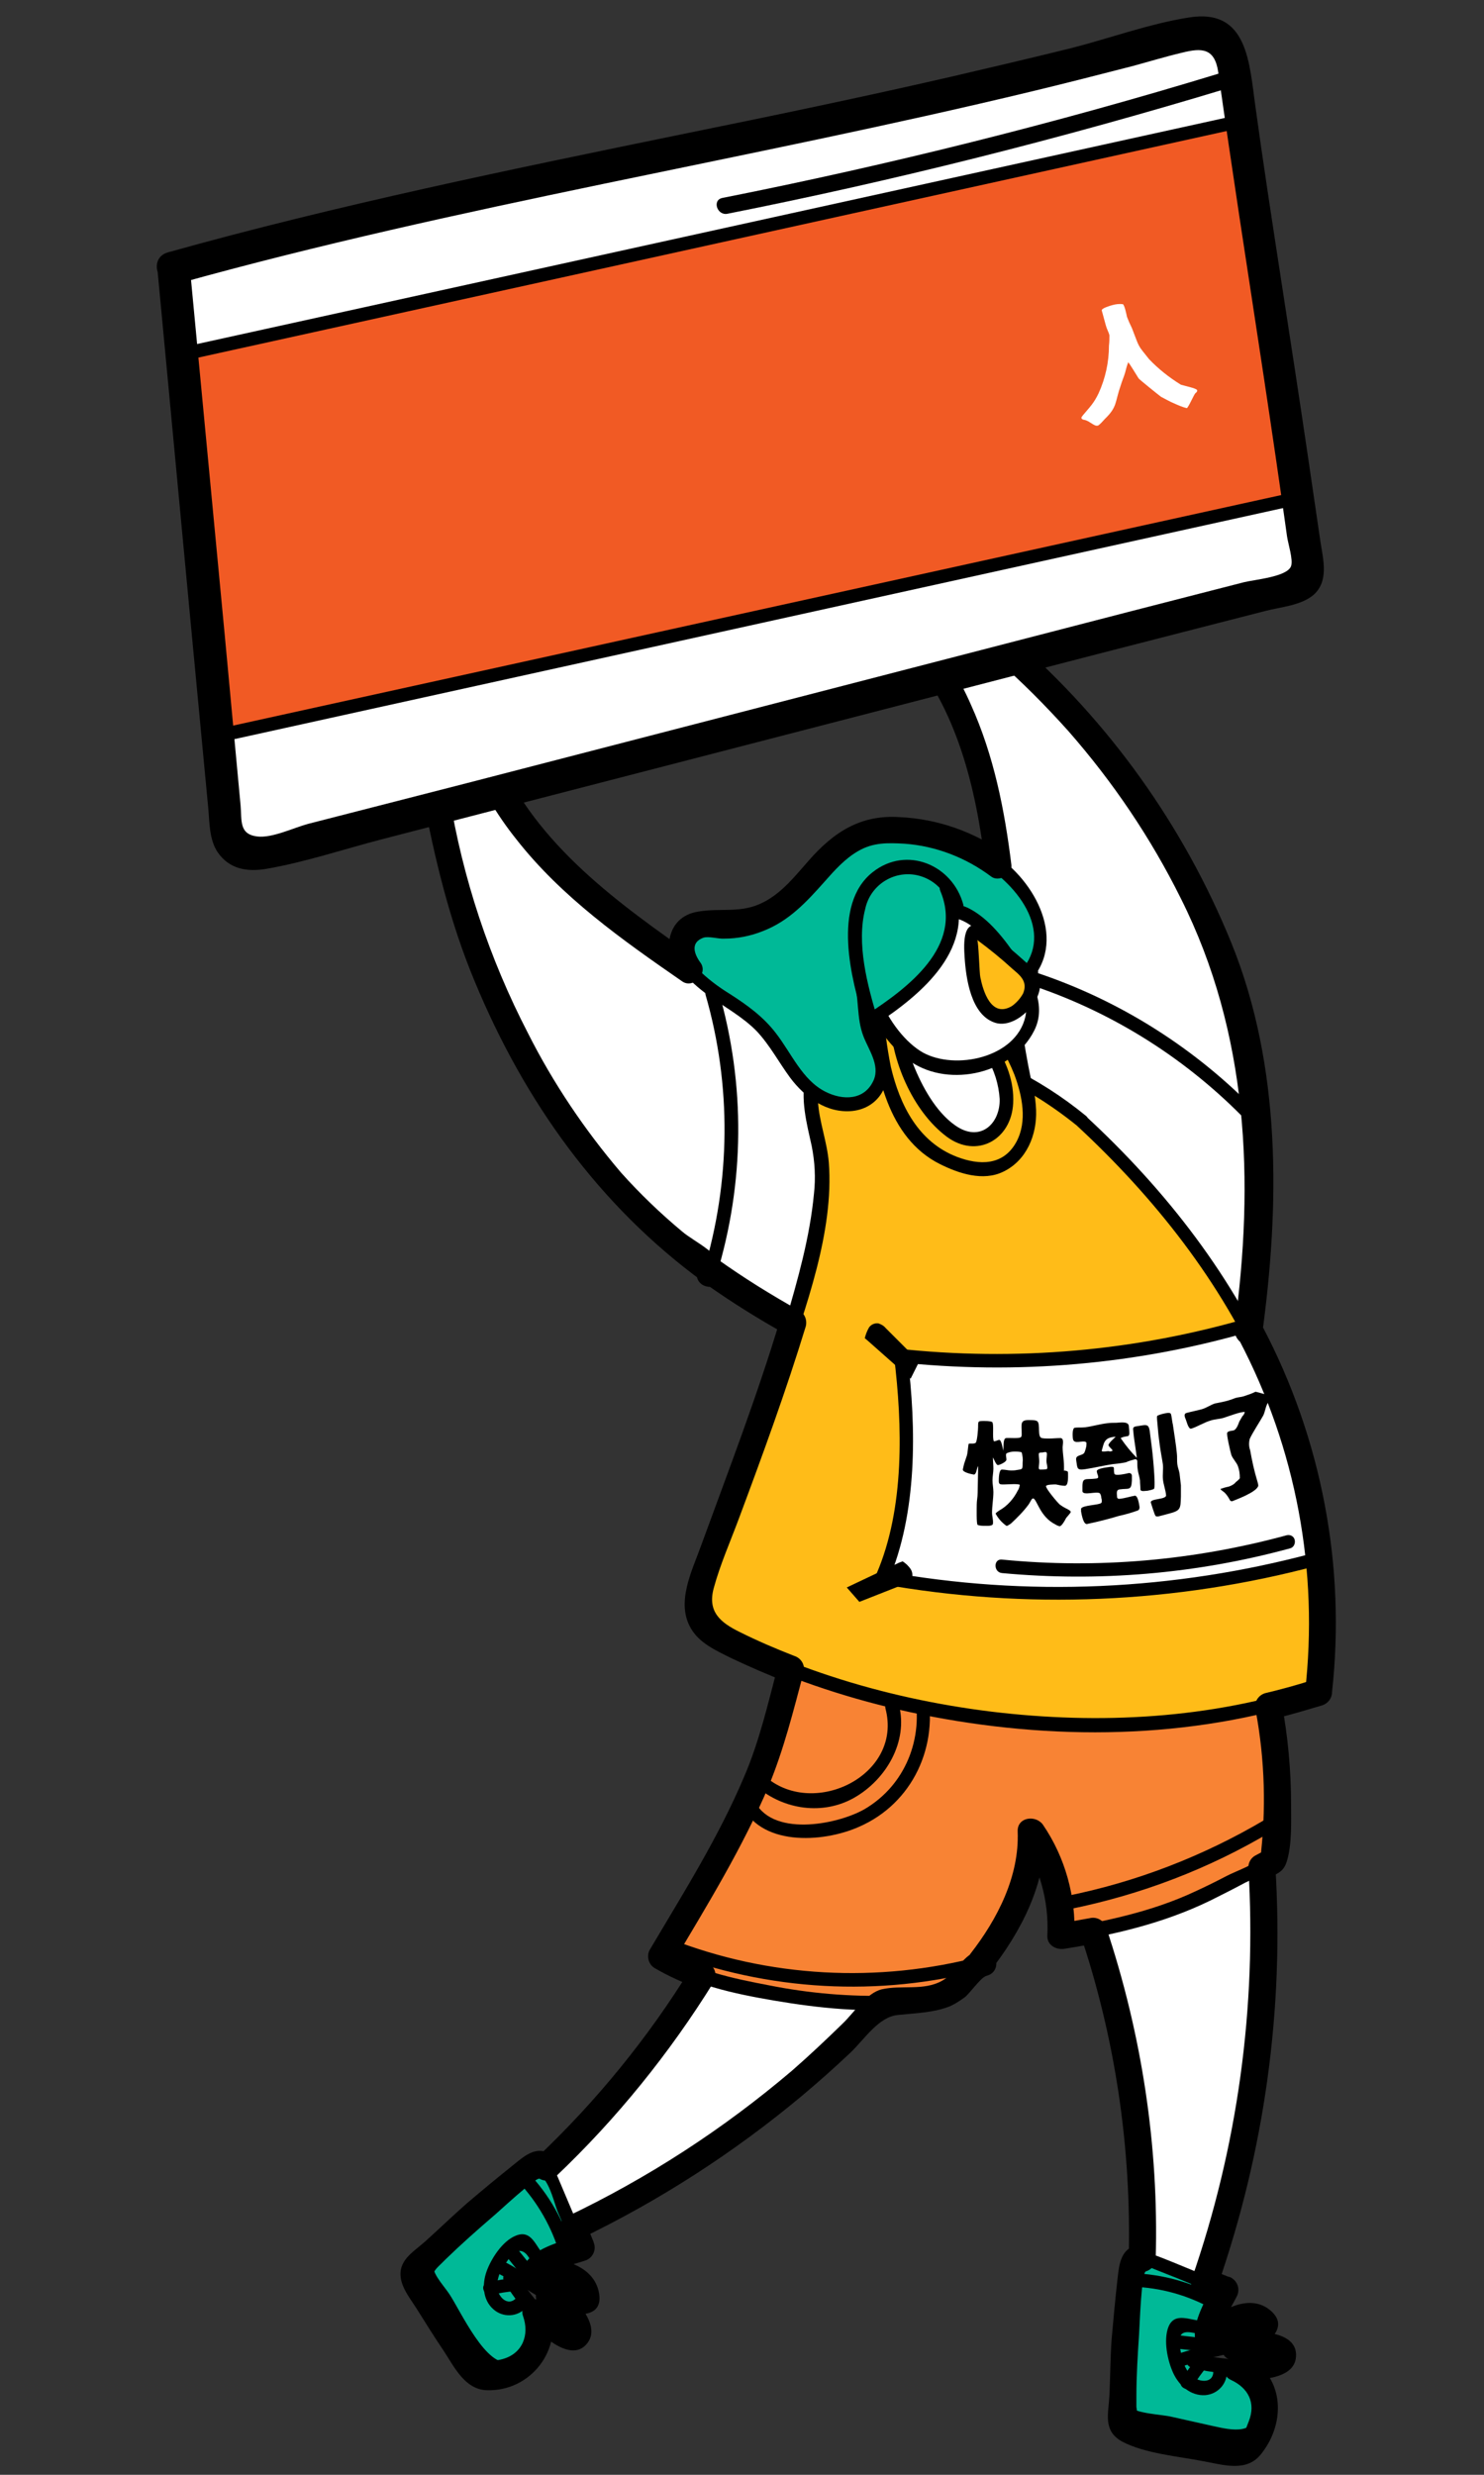 <?xml version="1.0" encoding="utf-8"?>
<!-- Generator: Adobe Illustrator 22.1.0, SVG Export Plug-In . SVG Version: 6.00 Build 0)  -->
<svg version="1.1" id="圖層_1" xmlns="http://www.w3.org/2000/svg" xmlns:xlink="http://www.w3.org/1999/xlink" x="0px" y="0px"
	 viewBox="0 0 330 550" style="enable-background:new 0 0 330 550;" xml:space="preserve">
<rect x="0" y="0" width="330" height="550" fill="#333333" stroke="none"/>
<style type="text/css">
	.st0{fill:#FFFFFF;}
	.st1{fill:#00B997;}
	.st2{fill:#F88334;}
	.st3{fill:#FFBC18;}
	.st4{fill:#F15A24;}
</style>
<title>board-15-1</title>
<path class="st0" d="M266.5,366.2c9,13,12.1,29.1,13.5,44.8c3.4,41.2-4.3,82.5-22.3,119.7c-5.3-5.3-4.8-13.8-4.2-21.2
	c2-28.8-2.1-57.6-12-84.7c-2.6-7.1-5.6-14.1-7.5-21.5s-2.6-15.2-0.7-22.5s7-14.1,14-16.9s16.1-0.8,20.3,5.5"/>
<path d="M265.2,367c15.3,22.7,15.4,54.2,13.3,80.6c-2.2,28.6-9.8,56.5-22.2,82.4l2.4-0.3c-5.4-6-4.1-14.6-3.7-22
	c1.4-24-1.3-48-8.1-71.1c-4.7-15.8-14.3-31.9-13.3-48.9c0.5-7.9,3.9-16,10.6-20.5s16.8-3.9,22,3c1.1,1.5,3.8,0,2.6-1.5
	c-6.2-8.2-17.7-9.6-26.1-4c-10.4,6.9-13.3,20.1-11.7,31.8c2,15.4,9.9,29.6,14,44.5c4.4,16.1,6.9,32.6,7.3,49.3
	c0.2,8.4-0.6,16.6-0.7,25c-0.1,6.1,0.8,11.9,5,16.6c0.6,0.6,1.6,0.6,2.1,0c0.1-0.1,0.2-0.2,0.2-0.3c12.7-26.3,20.3-54.8,22.6-83.9
	c2.1-26.8,1.8-59-13.8-82.1c-1.1-1.6-3.7-0.1-2.6,1.5L265.2,367z"/>
<path class="st0" d="M280.7,536.6c0.2,1.8-1.1,3.3-1.7,4.7c-0.4,1.5-1.5,2.8-2.9,3.5c-1.1,0.3-2.2,0.3-3.2,0
	c-6.8-1.1-13.5-2.7-20.2-4.3c-1.3-0.3-2.7-0.7-3.4-1.8s-0.4-2.5-0.1-3.8c0.3-1.4,0.8-3,2.2-3.6c0.8-0.3,1.6-0.3,2.4-0.1
	c2.1,0.4,4.3,0.9,6.4,1.5c6.8,1.9,13.5,2,20.3,4"/>
<path d="M279.2,536.6c-0.5,8.3-9.5,6.2-15.1,5c-2.8-0.6-15.1-1.7-13.3-6.8c1.5-4.1,11.6,0.1,14.5,0.6c4.9,0.9,9.9,1.5,14.8,2.7
	c1.9,0.5,2.7-2.4,0.8-2.9c-5.2-1.3-10.5-1.9-15.7-2.9c-3.9-0.8-8-2.6-12-2.7c-4.5-0.1-7.6,6.2-5.1,10c1.7,2.6,6,2.8,8.7,3.4
	c5.2,1.2,10.4,2.5,15.6,3.2c5.9,0.9,9.4-4.2,9.7-9.7C282.3,534.6,279.3,534.7,279.2,536.6L279.2,536.6z"/>
<path class="st1" d="M267.3,524.7c1.2,0.7,2.9,0.5,4.4,0.6c4.9,0.2,8.9,3.9,9.5,8.8c0.3,2.9-1.2,6.7-4.2,7.5
	c-1.2,0.3-2.5,0.2-3.7-0.2l-15.1-3.3c-1.4-0.3-7.2-1.3-8.1-2.3c-1.6-1.6,0.5-24.2,1.6-32c0-0.8,0.3-1.5,0.9-2c0.7-0.4,1.6-0.4,2.4,0
	c3.3,1.3,13.9,5.6,17.2,7C272,508.9,265.1,523.4,267.3,524.7z"/>
<path d="M266.9,526.2c2.3,0.8,4.7,0.3,7,1c3.5,1.1,5.8,4.4,5.8,8c-0.4,6.1-5.7,4.9-9.8,4c-3.1-0.7-6.3-1.4-9.4-2.1
	c-2-0.5-8.1-0.7-9.3-2.3s-0.2-6.5-0.1-8.1c0.2-3.7,0.4-7.4,0.8-11c0.3-3.1,0-7.4,1.1-10.3c0.9-2.4,1.8-1.9,3.7-1.1l5.3,2.1l9.7,4
	l-0.9-2.2c-1.7,3.6-8,14.1-4.5,17.6c1.4,1.4,3.5-0.8,2.1-2.1s4-12,4.9-14c0.4-0.7,0.1-1.7-0.6-2.1c-0.1,0-0.2-0.1-0.3-0.1
	c-5.3-2.1-10.5-4.4-15.8-6.4c-4.4-1.6-6.1-0.1-6.7,4.4c-0.8,5.4-1.2,10.8-1.5,16.3c-0.3,4.1-1.2,9.3-0.2,13.3c0.9,3.6,5,3.7,8.1,4.3
	c4.3,0.9,8.5,1.8,12.8,2.8c2.6,0.6,5.9,1.8,8.6,0.8c4.6-1.7,5.8-7.6,4.3-11.8c-0.9-2.3-2.5-4.3-4.6-5.6c-3.1-1.9-6.4-1.1-9.6-2.3
	C265.9,522.6,265.1,525.5,266.9,526.2z"/>
<path d="M269.1,522.3c0.8-1.8,2.2-3.3,3.9-4.4c0.5-0.3,5.9-2.8,4.8,0c-0.5,1.1-4.3,2.1-5.3,2.4c-1.9,0.6-3.8,0.9-5.7,1.1l0.4,2.9
	c2.7-1,5.6-1.5,8.4-1.7c1.5,0,6.8-0.1,7,1c0.1,0.5-6.9,0.9-7.8,0.9c-3.1,0-6.1-0.4-9.1-1.2l0.7,2.5l-0.3,0.1c1.9-0.2,1.9-3.2,0-3
	c-0.7,0-1.4,0.3-1.8,0.8c-0.6,0.6-0.6,1.6,0,2.1c0.2,0.2,0.4,0.3,0.6,0.4c4.6,1.2,9.3,1.6,14,1.1c2.3-0.3,7.4-0.4,7.5-3.8
	c0.1-2.9-3.7-3.3-5.8-3.6c-4.8-0.7-9.7-0.2-14.3,1.5c-1.5,0.5-1.4,3.1,0.4,3c3-0.3,19.1-3.5,15-9.2c-1.6-2.3-5.7-1.7-7.9-0.9
	c-3.2,1.1-5.8,3.5-7.3,6.5C265.8,522.6,268.4,524.1,269.1,522.3L269.1,522.3z"/>
<path d="M266.5,519.5l-5.3-0.6c-0.8,0-1.5,0.7-1.5,1.5c0,0.8,0.7,1.5,1.5,1.5l5.3,0.6c0.8,0,1.4-0.7,1.5-1.5
	C268,520.2,267.3,519.5,266.5,519.5L266.5,519.5z"/>
<path d="M265.9,522c-1.4,0.3-2.8,0.7-4.1,1.2c-0.8,0.2-1.2,1.1-1,1.8c0.2,0.8,1.1,1.3,1.9,1c1.3-0.5,2.7-0.9,4.1-1.2
	c0.8-0.2,1.3-1,1-1.8C267.5,522.3,266.7,521.8,265.9,522z"/>
<path d="M266.3,524c-1.3,1.5-2.5,3.1-3.5,4.8l2.7,1.2l0.1-0.3c0.6-1.8-2.3-2.6-2.9-0.8l-0.1,0.2c-0.6,1.6,1.9,2.6,2.7,1.2
	c0.9-1.5,1.9-2.9,3-4.2C269.7,524.7,267.6,522.5,266.3,524z"/>
<path d="M267.5,515.8c-2.7,0-6.3-2.2-7.7,1.4c-1.1,2.9-0.2,7.4,1.1,10.2s3.9,5.1,7.1,4.9c2.8-0.2,5-2.6,4.8-5.4c0,0,0,0,0-0.1
	c-0.1-1.9-3.1-1.9-3,0c0.2,3.3-3.8,2.6-5.3,0.8c-0.9-1.3-1.6-2.7-1.8-4.3c-0.2-0.9-0.7-3.3-0.2-4.2c0.8-1.6,3.6-0.3,5.1-0.3
	C269.4,518.8,269.4,515.8,267.5,515.8L267.5,515.8z"/>
<path d="M271.2,510.6c-6-3.3-12.6-5.2-19.4-5.4c-1.9-0.1-1.9,2.9,0,3c6.3,0.2,12.4,1.9,17.9,5C271.4,514.2,272.9,511.6,271.2,510.6
	L271.2,510.6z"/>
<path class="st0" d="M226.1,394.9c-2.8,15.5-12,29.1-22.2,41.2c-26.7,31.5-61.4,55.2-100.4,68.8c0-7.5,6.4-13.1,12-18
	c21.8-18.9,39.3-42.2,51.5-68.3c3.2-6.9,6-14,9.9-20.5s8.9-12.6,15.4-16.4s14.9-5,21.9-2s11.9,10.8,10.5,18.3"/>
<path d="M224.7,394.5c-2.9,14.9-11.1,27.7-20.7,39.2c-8.6,10.3-18.1,19.9-28.4,28.5c-21.5,18-46,32-72.4,41.2l1.9,1.4
	c0.5-8.6,8.3-13.9,14.1-19.2c5.9-5.3,11.4-10.9,16.6-16.8c9.8-11.1,18.3-23.2,25.6-36.1c7.6-13.6,12-29.7,22.2-41.7
	c5.6-6.6,13.7-12,22.8-11.6c9.5,0.4,18.3,7.9,16.9,18c-0.3,1.9,2.6,2.7,2.9,0.8c1.5-10.9-6.6-20.3-17.4-21.6
	c-13.3-1.7-24.5,7.4-31.4,17.8c-8.3,12.6-13,27.4-20.6,40.5c-7.8,13.3-17,25.6-27.6,36.8c-5.5,5.9-11.5,11.1-17.4,16.5
	c-5,4.5-9.3,9.6-9.6,16.5c0,0.8,0.7,1.5,1.5,1.5c0.1,0,0.2,0,0.4,0c26.9-9.4,51.9-23.7,73.8-42c21-17.7,44.4-41.1,49.9-69
	C227.9,393.4,225.1,392.6,224.7,394.5L224.7,394.5z"/>
<path class="st0" d="M115.7,525.3c-1.1,1.4-3.1,1.6-4.5,2.2c-1.4,0.8-3,0.9-4.5,0.4c-1-0.5-1.8-1.3-2.3-2.3
	c-4-5.6-7.6-11.5-11.2-17.3c-0.7-1.1-1.4-2.4-1.1-3.6s1.5-2.1,2.6-2.7s2.7-1.6,4.1-1c0.7,0.4,1.4,0.9,1.8,1.6
	c1.3,1.8,2.4,3.6,3.4,5.6c3.5,6.2,8.1,11,11.6,17.2"/>
<path d="M114.6,524.3c-3.3,2.9-7.4,1.9-10.1-0.9c-1.6-1.7-2.9-4.3-4.2-6.3s-2.7-4.2-4-6.4c-1.6-2.6-4.2-8.5,1.4-6.8
	c3.1,0.9,3.3,2.3,4.9,4.9c1.2,2,2.4,3.9,3.8,5.8c2.7,3.8,5.5,7.4,7.8,11.3c0.4,0.7,1.4,0.9,2.1,0.5c0.7-0.4,0.9-1.3,0.5-2
	c-2.5-4.2-5.5-8-8.3-12c-2.4-3.5-4.1-7.6-6.8-10.8c-3.1-3.6-10.1-2.3-11.2,2.8c-0.6,3,2.3,6.3,3.8,8.6c2.8,4.5,5.6,9.1,8.8,13.3
	c3.5,4.7,9.6,3.7,13.7,0C118.2,525.2,116.1,523.1,114.6,524.3L114.6,524.3z"/>
<path class="st1" d="M114.6,507.5c0.3,1.4,1.7,2.4,2.7,3.5c3.4,3.6,3.6,9.1,0.5,12.9c-1.8,2.3-5.6,3.9-8.3,2.4
	c-1-0.7-1.9-1.6-2.5-2.7l-8.3-13c-0.8-1.2-4.2-6-4.2-7.4c0-2.2,17.5-16.8,23.7-21.5c0.5-0.5,1.3-0.8,2-0.8c0.9,0.1,1.4,1,1.7,1.7
	c1.4,3.2,5.8,13.8,7.2,17C129.1,499.6,114,505,114.6,507.5z"/>
<path d="M113.3,508.2c1.2,2.5,3.7,4.1,4.7,6.9c1.3,3.8-0.5,8.5-4.5,9.8c-5.3,1.6-11-11.2-13.6-15.1c-1.4-2.1-4.4-5.1-3.4-7.2
	c1-2.2,4.2-4.3,6-5.9c2.8-2.5,5.6-4.9,8.4-7.3c2-1.7,5-5.2,7.6-6.1c3.1-1.1,4.6,5.9,5.5,8.2c1.3,3,2.5,5.9,3.8,8.9l0.9-2.2
	c-3.7,1.4-15.6,4.3-15.6,9.3c0,0.8,0.7,1.5,1.5,1.5s1.5-0.7,1.5-1.5l0,0c0-2.1,11.2-5.6,13.4-6.4c0.8-0.3,1.3-1.1,1-1.9
	c0-0.1-0.1-0.2-0.1-0.3c-2.1-5-4.2-9.9-6.3-14.9c-1.7-4-3.6-5.9-7.5-3c-4.3,3.1-8.3,6.6-12.3,10.1c-3.4,3-7.8,6.1-10.3,9.9
	c-2,3.1,0.5,5.8,2.3,8.5c2.1,3.3,4.2,6.5,6.3,9.8c1.6,2.5,3.1,6,5.7,7.8c4.3,3,9.9-0.2,12-4.3c1.1-2.2,1.5-4.8,1-7.2
	c-0.8-3.9-3.7-5.5-5.3-8.9C115.1,505,112.5,506.5,113.3,508.2z"/>
<path d="M117.7,507.1c1.8-0.7,3.8-0.8,5.8-0.4c0.6,0.1,5.9,2.4,5.1,3.7c-0.4,0.6-5.5-1.6-6-1.8c-2.1-1-4.1-2.3-5.8-3.8l-1.8,2.4
	c2.7,1.3,5.2,2.9,7.4,5c1,1,4.7,5,4,5.4s-5.4-4.2-6.2-5c-2.1-2.2-3.9-4.6-5.4-7.2l-1.3,2.3l-0.3-0.1c1.5,1.2,3.6-0.9,2.1-2.1
	c-0.5-0.5-1.2-0.8-1.9-0.7c-0.8,0-1.5,0.7-1.5,1.5c0,0.2,0.1,0.5,0.2,0.7c2.3,4.1,5.4,7.6,9,10.6c1.8,1.5,5.4,4.9,7.9,2.8
	s-0.4-5.5-1.7-7.2c-2.9-3.7-6.6-6.6-10.8-8.6c-1.4-0.7-3.2,1.2-1.8,2.4c2.3,2,16,11,17.1,4.1c0.5-2.8-2.8-5.2-4.9-6.3
	c-3.1-1.5-6.6-1.7-9.8-0.5C115.1,504.8,115.9,507.7,117.7,507.1L117.7,507.1z"/>
<path d="M117.8,503.2l-3.3-4.1c-0.6-0.6-1.5-0.6-2.1,0c-0.6,0.6-0.6,1.5,0,2.1l3.3,4.1c0.6,0.6,1.5,0.6,2.1,0
	C118.3,504.8,118.3,503.8,117.8,503.2z"/>
<path d="M115.5,504.6c-1.2-0.8-2.4-1.5-3.7-2.1c-0.7-0.4-1.6-0.2-2.1,0.5c-0.4,0.7-0.2,1.6,0.5,2c1.3,0.6,2.6,1.3,3.7,2.1
	C115.6,508.3,117.1,505.7,115.5,504.6z"/>
<path d="M114.4,506.3c-2,0.1-3.9,0.5-5.9,0.9l1.2,2.7l0.2-0.1c1.7-0.8,0.2-3.4-1.5-2.6l-0.2,0.1c-1.6,0.8-0.4,3.1,1.2,2.7
	c1.7-0.4,3.4-0.7,5.1-0.8C116.3,509.1,116.3,506.1,114.4,506.3z"/>
<path d="M121.1,501.3c-2-1.9-2.8-6-6.5-4.4c-2.9,1.2-5.4,5.1-6.4,7.9s-0.9,6.3,1.5,8.4c2.1,1.9,5.4,1.8,7.3-0.4c0,0,0,0,0-0.1
	c1.3-1.4-0.8-3.6-2.1-2.1c-2,2.3-4.3-0.3-4.4-2.5c0.1-1.8,0.7-3.5,1.8-4.9c0.9-1.3,2.1-3.3,3.7-2.9c1.4,0.4,1.8,2.1,2.8,3.1
	C120.3,504.8,122.5,502.7,121.1,501.3L121.1,501.3z"/>
<path d="M127.3,500.3c-1.8-6.6-5.2-12.6-9.9-17.5c-1.3-1.4-3.4,0.7-2.1,2.1c4.3,4.6,7.5,10.2,9.2,16.2c0.2,0.8,1.1,1.2,1.9,1
	C127,501.8,127.5,501,127.3,500.3z"/>
<path class="st2" d="M251,322.3c24.1,23.1,36.3,58,31.8,91.1c-20.4,10.6-24.4,13.1-47.1,16.8c0.6-6.5-2.6-18.2-6.6-23.4
	c1.2,15.6-13.8,34.6-19.4,36.4c-13.9,4.6-50.6-0.3-62.7-8.5c24.2-40.5,23.3-43.3,29.3-65.6c1.1-4.1-9.2-9.7-6.6-13
	c3.4-4.2,8.6-6.3,13.6-8.2c22.4-8.6,44.9-16.8,67.5-24.7"/>
<path d="M249.9,323.3c19.1,18.7,30.5,43.9,32.1,70.6c0.2,3.1,0.2,6.2,0.1,9.4c-0.1,2.4,0.3,7.2-1.2,9.1s-6,3.4-8.1,4.5
	s-4.5,2.3-6.9,3.4c-9.8,4.6-20.1,6.7-30.7,8.5l1.9,1.4c0.4-8.6-2-17-6.8-24.1c-0.8-1.1-2.9-0.9-2.8,0.8c0.5,10.3-4.7,20.5-11,28.4
	c-2,2.4-4.3,5.3-7.3,6.6c-3.3,1.4-7.4,1.5-10.9,1.6c-9.2,0.3-18.4-0.5-27.4-2.3c-7.9-1.5-16.4-3.3-23.2-7.7l0.5,2
	c9.6-16.1,20-32.4,25.3-50.5c0.9-3.1,1.7-6.3,2.5-9.4c0.8-3,2.4-6.4,1.1-9.4c-0.9-1.7-2.1-3.2-3.5-4.5c-0.8-0.7-1.5-1.6-2.1-2.5
	c-1.3-2.8,1.5-4.6,3.7-6c6.6-4.1,14.7-6.3,22-9c17.9-6.7,35.9-13.3,53.9-19.5c1.8-0.6,1-3.5-0.8-2.9c-16.8,5.9-33.6,11.9-50.3,18.2
	c-7.3,2.7-14.7,5.2-21.7,8.4c-3.3,1.5-10.3,4.5-10.6,8.9c-0.3,3.5,3.8,6.2,5.6,8.6c2.6,3.5-0.1,9-1.1,12.9
	c-1.6,6.5-3.8,12.9-6.5,19.1c-5.7,12.6-13,24.4-20,36.3c-0.4,0.7-0.2,1.6,0.5,2c7.6,4.9,17.1,6.9,25.9,8.4c10,1.7,20.4,2.8,30.6,1.7
	c8-0.8,12.3-3.8,17.1-10.2c6.3-8.2,11.3-18.6,10.8-29.1l-2.8,0.8c4.6,6.6,6.8,14.6,6.4,22.6c0,0.8,0.7,1.5,1.5,1.5
	c0.1,0,0.2,0,0.4,0c11.5-1.9,22.5-4.4,33-9.5c2.6-1.3,5.2-2.6,7.8-4c1.9-1,6-2.2,7.1-4s0.8-6.4,1-8.5c0.2-3.6,0.2-7.3,0-10.9
	c-1.4-27.8-13.2-54-33-73.5C250.7,319.8,248.6,321.9,249.9,323.3L249.9,323.3z"/>
<path d="M203.3,376.1c2.2,10.2-2,20.7-11.1,26c-6.2,3.5-21,6.3-24.6-2.3c-0.7-1.8-3.6-1-2.9,0.8c4,9.8,18.2,9,26.3,5.4
	c12-5.2,17.9-18.1,15.1-30.7C205.8,373.5,202.9,374.3,203.3,376.1L203.3,376.1z"/>
<path d="M196.9,379.7c3.9,14.7-15.7,24.4-26.5,15.3c-1.5-1.2-3.6,0.9-2.1,2.1c6,5.1,14.7,6.4,21.7,2.4s12-12.4,9.9-20.6
	c-0.2-0.8-1.1-1.2-1.9-1C197.1,378.2,196.7,378.9,196.9,379.7L196.9,379.7z"/>
<path d="M277.2,370.3c-8.7-1.9-16.7-6-23.3-12c-1.4-1.3-3.6,0.8-2.1,2.1c6.9,6.4,15.4,10.8,24.6,12.8
	C278.3,373.6,279.1,370.8,277.2,370.3L277.2,370.3z"/>
<path class="st0" d="M226.1,309.1l-0.9-0.2l0,0L226.1,309.1z"/>
<path d="M226.5,307.6l-0.9-0.2c-0.9-0.2-2,0.4-1.9,1.5l0,0c0,0.7,0.5,1.3,1.1,1.5l0.9,0.2c0.8,0.2,1.6-0.3,1.8-1.1
	C227.7,308.6,227.3,307.9,226.5,307.6l-0.9-0.2l1.1,1.4l0,0l-1.9,1.5l0.9,0.2c0.8,0.2,1.6-0.3,1.8-1.1
	C227.7,308.7,227.3,307.9,226.5,307.6L226.5,307.6z"/>
<path class="st0" d="M99.2,152.6c-3.3,0.3-4.2,4.8-4,8.2c0.1,1.4,0.2,2.9,0.3,4.3l-1.4-1.4c-0.3-0.4-0.7-0.6-1.2-0.8
	c-0.5-0.2-1,0-1.2,0.4c-0.1,0.2-0.1,0.5,0,0.8c0.7,2.8,1.9,6.7,4.6,8.5c4.1,30.9,16.2,60.2,35.3,84.9c21.2,27.4,56.7,44.9,89.7,55.8
	c-0.1-29.5-18.7-55.4-40-75.9c-13.3-12.9-29.6-22.2-44.1-33.5s-28-25.8-32.2-43.8C104.2,156.6,102.6,152.3,99.2,152.6z"/>
<path d="M98.8,151.1c-6.1,1.5-5.1,9.1-4.7,13.9l2.6-1.1c-2.1-2-6.6-4.4-6.3,0.5c0.2,2.5,1.8,5.1,3,7.1c2.1,3.4,2.3,6.6,3,10.5
	c3,16,8.1,31.4,15.2,46c6.8,13.9,15.3,27.3,25.9,38.6c10.4,11,22.8,19.9,35.8,27.4c15.1,8.4,31.1,15.3,47.6,20.6
	c0.8,0.2,1.6-0.3,1.8-1.1c0-0.1,0.1-0.3,0.1-0.4c-0.4-28-16.3-52.3-35.3-71.9c-20.6-21.4-49.5-33.7-68.3-56.9
	c-5.6-6.7-9.7-14.4-12.2-22.7c-1.2-4.4-2.2-10.5-7.8-10.8c-1.9-0.1-1.9,2.9,0,3c4.2,0.2,5.1,9.4,6.1,12.3c1.3,3.6,2.9,7,4.8,10.3
	c3.9,6.5,8.6,12.4,14,17.7c12.4,12.2,27.4,21.2,41.2,31.5c27.4,20.4,54,51.6,54.5,87.4l1.9-1.4c-31.9-10.6-64.7-26.1-86.6-52.4
	c-11.7-14.3-21-30.5-27.4-47.9c-3.2-8.4-5.7-17.1-7.6-25.9c-0.5-2.2-0.9-4.4-1.3-6.6c-0.3-2-0.2-4.8-1-6.7c-0.5-1.2-1.9-2-2.6-3.1
	c-0.6-1-1.1-2-1.4-3.1c-0.6-1.6-0.4-1.6,0.6,0.1c0.9,0.8,2.7,0.3,2.6-1.1c-0.2-2.9-1.7-10,2.5-11
	C101.4,153.6,100.6,150.7,98.8,151.1z"/>
<path class="st0" d="M274,316.8c0.1-0.3,0.1-0.6,0.2-0.9l0,0L274,316.8z"/>
<path d="M275.5,317.2c0.1-0.3,0.1-0.6,0.2-0.9l-2.2,0.9l0,0l-0.7-1.7l-0.2,0.9c-0.2,0.8,0.3,1.6,1.1,1.8
	C274.4,318.4,275.2,317.9,275.5,317.2l0.2-0.9c0.2-0.7-0.1-1.3-0.7-1.7l0,0c-0.7-0.4-1.6-0.2-2.1,0.6c-0.1,0.1-0.1,0.2-0.1,0.3
	c-0.1,0.3-0.1,0.6-0.2,0.9c-0.2,0.8,0.3,1.6,1.1,1.8C274.5,318.4,275.2,318,275.5,317.2L275.5,317.2z"/>
<path class="st0" d="M196.2,129.7c2-2.8,6.3-1.2,9.1,0.7c1.2,0.8,2.4,1.6,3.6,2.4c-0.2-0.6-0.3-1.3-0.5-1.9
	c-0.1-0.5-0.2-0.9-0.1-1.4c0.1-0.5,0.5-0.8,1-0.8c0.3,0.1,0.5,0.2,0.6,0.4c2.1,2,4.8,5,5.1,8.2c24.7,19,44,44.2,55.9,73
	c13.1,32.1,10.5,71.6,3.4,105.6c-25.5-14.9-38.6-43.9-45.8-72.6c-4.5-17.9-4.4-36.7-7-55s-8.3-37.2-21.8-49.8
	C197.2,136.1,194.2,132.5,196.2,129.7z"/>
<path d="M197.3,130.8c3-3,8.4,1.7,10.8,3.3c1.1,0.8,2.5-0.5,2.2-1.7c-0.8-1.7-0.7-1.8,0.4-0.3c1.1,1.2,2,2.7,2.6,4.3
	c0.9,2.2-0.1,1.3,1.9,3c3.3,2.8,6.7,5.5,10,8.4c6,5.5,11.7,11.4,16.9,17.7c11,13.2,20.1,28,26.8,43.9c14,33.4,11.1,71.5,4,106.1
	l2.2-0.9c-28.6-17.1-42.6-52.3-47.5-83.9c-2.9-18.7-2.6-37.8-7-56.2c-1.8-7.6-4.5-15-8.1-21.9c-1.8-3.3-3.9-6.5-6.3-9.4
	c-2.2-2.7-10.4-8.7-8.6-12.6c0.8-1.7-1.8-3.3-2.6-1.5c-2.2,4.9,1.6,8.3,4.9,11.6c5.2,5.4,9.4,11.6,12.3,18.5
	c6.5,14.6,8.3,30.6,9.6,46.4c2.5,28.6,7.3,57,22.4,82c7.3,12.1,17,22.5,29.2,29.8c0.7,0.4,1.6,0.2,2.1-0.6c0.1-0.1,0.1-0.2,0.1-0.3
	c6.3-30.6,9.3-63.3,0.9-93.8c-8-29.1-26.6-56-48.6-76.2c-3.2-2.9-6.9-5.5-9.9-8.5c-2.4-2.3-3.3-5.8-5.6-8.3c-4-4.3-6.1-0.9-5,3.8
	l2.2-1.7c-4-2.8-10-7.3-14.4-2.9c-0.6,0.6-0.6,1.6,0,2.2S196.7,131.4,197.3,130.8z"/>
<path class="st3" d="M240.4,249.1c37,34,58.1,77,52.2,126.8c-40.3,13.5-93.4,7.9-131.3-11.3c-2.3-1.1-4.6-2.5-5.7-4.8
	c-1.4-2.8-0.4-6.1,0.6-9.1c6.3-18.6,30.6-76.6,25.9-95.7c-1.7-6.9-3.8-15.1,1-20.4c3.8-4.2,10.4-4.4,16-3.6
	C214.4,233.1,228.7,239.3,240.4,249.1"/>
<path d="M239.4,250.1c17.3,16,32.2,34.8,41.7,56.5c9.4,21.8,12.9,45.7,10.1,69.3l1.1-1.5c-23,7.6-47.8,8.9-71.8,6
	c-12.2-1.5-24.2-4.1-35.8-7.9c-5.8-1.9-11.5-4.1-17-6.6c-2.3-1-4.6-2.1-6.8-3.3c-5.4-3.4-4.4-7.5-2.8-12.4
	c5.2-15.1,11.2-29.8,16.2-45c4.8-14.5,11.2-31.4,10-46.9c-0.4-4.6-2.1-8.9-2.4-13.4c-0.6-9.7,6.4-13.4,15.2-12.6
	C212.5,233.5,227.5,240.5,239.4,250.1c1.5,1.2,3.6-0.9,2.1-2.1c-10.5-8.6-22.8-14.6-36.1-17.4c-9.2-2-23.1-3.4-26.2,8.4
	c-1.3,5.2,0.2,10.7,1.3,15.7c0.7,3.5,0.9,7.1,0.5,10.6c-0.9,9.6-3.6,19.1-6.3,28.3c-5.5,18.2-12.5,35.9-18.9,53.8
	c-1.4,4-3.5,8.8-1.6,13c2.2,4.7,8.8,6.8,13.2,8.8c12,5.3,24.5,9.2,37.3,11.8c29,5.9,60,5.7,88.3-3.6c0.6-0.2,1.1-0.8,1.1-1.4
	c2.7-23.6-0.7-47.6-10-69.5c-9.6-22.5-24.8-42-42.7-58.5C240.1,246.7,238,248.8,239.4,250.1z"/>
<path class="st3" d="M209,217.7c8.7,4.8,15.3,12.8,18.4,22.2c1.3,3.9,2,8.2,0.8,12.1s-4.4,7.5-8.5,7.9c-4.5,0.5-12.1-2.7-15.1-6
	c-8-8.8-9.3-20.3-9.9-32.1c-0.1-2.1,0-4.4,1.3-6.1c1.7-2.1,4.9-2.4,7.4-1.4s4.4,3,6.3,4.9"/>
<path d="M208.3,219c7.9,4.4,14,11.5,17.3,19.9c1.7,4.6,2.9,10.3,0.4,14.9c-2.9,5.3-8.2,5.2-13.2,3.3c-8.6-3.3-12.7-11.5-14.7-20
	c-0.9-4.5-1.5-9.1-1.7-13.7c-0.2-3.3-1-7.9,4.4-8.1c3.2-0.2,5.9,3,7.9,5c1.4,1.4,3.5-0.7,2.1-2.1c-3.4-3.5-8.1-7.6-13.4-5.3
	s-4.2,9-3.8,13.7c1,11.7,3.8,26.3,15.4,32.1c4.2,2.1,9.6,3.9,14.1,1.7c5.2-2.5,7.5-8.2,7.3-13.7c-0.5-12.7-10-24.3-20.6-30.4
	c-0.7-0.4-1.6-0.2-2.1,0.5C207.3,217.7,207.5,218.6,208.3,219L208.3,219z"/>
<path class="st0" d="M209.7,223.2c6.2,3.5,10.9,9.1,13.2,15.9c1.1,2.8,1.3,5.8,0.6,8.7c-0.8,2.8-3.2,5.3-6.1,5.6
	c-3.2,0.3-6.1-1.9-8.3-4.3c-5.7-6.3-9.1-14.5-9.6-23c-0.2-1.5,0.1-3.1,0.9-4.4c1.2-1.5,3.5-1.7,5.3-1c1.7,0.8,3.3,2,4.5,3.5"/>
<path d="M208.9,224.5c4.4,2.5,8,6.1,10.5,10.5c1.7,2.8,2.7,6,2.9,9.3c0.1,5.5-4.4,9.7-9.9,5.8c-4.3-3-7.4-8.7-9.3-13.5
	c-0.7-2-1.3-4-1.7-6.1c-0.7-3.8-1.2-3.9,2.1-6s3.2-1.5,5.6,0.9c0.6,0.6,1.6,0.5,2.1-0.1c0.5-0.6,0.5-1.5,0-2
	c-2.4-2.5-5.6-5.3-9.4-4.1c-3.2,1-4,4-3.9,7c0.2,9.3,5,20.7,12.6,26.4c6.7,5,14.4,0.7,14.8-7.4c0.5-9.6-7.1-18.6-14.9-23.3
	c-0.7-0.4-1.6-0.1-2,0.6C208,223.2,208.2,224.1,208.9,224.5L208.9,224.5z"/>
<path class="st1" d="M226.5,218.5c4.9-3.7,5.8-11,3.4-16.6s-7.4-9.7-12.8-12.6c-7.7-4.2-17.2-6.4-25.3-2.9
	c-10.3,4.4-15.2,16.3-10.8,26.6c1.7,4,4.6,7.3,8.2,9.5c6.1,3.6,13.7,3.9,20.6,2.2s13.2-5.2,19.4-8.6"/>
<path d="M227.6,219.5c10.3-8.9,3.4-22.8-5.8-29.2c-11.2-7.8-28.2-11.2-38.2,0.2c-8,9.1-7.1,23,2.1,31c0.5,0.4,1,0.8,1.5,1.2
	c13.5,9.7,30.3,1.4,42.9-5.5c1.7-0.9,0.2-3.5-1.5-2.6c-10.1,5.6-21.7,11.9-33.6,8.5c-12.1-3.5-17.9-18-10.7-28.6
	c15.3-22.6,59.8,6.7,41.2,22.8C224,218.7,226.1,220.8,227.6,219.5L227.6,219.5z"/>
<path class="st0" d="M194,206.1c-5.4,7.6,1.4,20.4,6.8,26.3c7.4,8.2,23.3,5.8,28.1-4.7c2.4-5.2-2.4-11.8-5.5-16
	c-2.1-2.8-8.6-10.6-12.6-9.1C210.8,202.6,198.9,199.2,194,206.1z"/>
<path d="M192.7,205.4c-5.8,9.4,1.3,24.9,9.9,30.6c8.7,5.8,22.6,2.6,27.4-7c2.8-5.6-0.5-11.4-3.7-16c-2.8-4.1-6.3-8.8-10.8-11.1
	c-2.5-1.3-5.9-1.3-8.8-1.6c-5.1-0.5-10.4,0.5-13.7,4.7c-1.2,1.5,0.9,3.6,2.1,2.1c4.1-5.1,11.3-4.1,17-3.1c3.9,0.7,6.9,4.4,9.4,7.4
	c3,3.7,7.7,9.5,6.5,14.6c-2.1,9.1-15.6,11.9-22.8,7.9c-7.7-4.4-14.7-19-9.8-27.1C196.3,205.2,193.7,203.7,192.7,205.4z"/>
<path class="st3" d="M218,207.6c3.3,2.5,6.5,5.1,9.5,7.9c1,0.8,1.7,1.9,2,3.1c0.3,1.7-1,3.3-2.2,4.6s-2.9,3-4.9,2.9
	c-1.7-0.1-3.1-1.5-4-3c-2.7-4.5-2.8-10-2.8-15.3C215.8,207.8,216.1,206.2,218,207.6z"/>
<path d="M217.3,208.9c2.7,2,5.3,4.1,7.7,6.3c1.6,1.4,3.7,2.8,2.5,5.6c-0.6,1.1-1.5,2.1-2.5,2.8c-4.6,2.7-6.4-3.4-7-6.4
	C217.8,216.5,217.6,209.1,217.3,208.9c0.7,0.4,1.7,0.2,2.1-0.5c0.4-0.7,0.2-1.6-0.5-2.1l0,0c-4.9-2.8-4.6,3.3-4.4,6.4
	c0.3,4.7,1.4,12.9,6.8,14.6c4.1,1.3,9.3-3.6,9.9-7.5c0.4-2.5-1.3-4.3-2.9-5.8c-3-2.7-6.1-5.3-9.3-7.7
	C217.2,205.2,215.7,207.8,217.3,208.9z"/>
<path d="M281.3,404.4c-13.7,8.1-28.7,13.9-44.3,17c-1.9,0.4-1.1,3.3,0.8,2.9c15.9-3.2,31.1-9,45-17.3c0.7-0.4,0.9-1.4,0.5-2.1
	C282.8,404.2,282,404,281.3,404.4L281.3,404.4z"/>
<path d="M218,434.8c-22.8,6-47,4.7-69-3.9c-1.8-0.7-2.6,2.2-0.8,2.9c22.5,8.7,47.3,10.1,70.6,3.9c0.8-0.3,1.2-1.1,1-1.9
	C219.5,435,218.8,434.6,218,434.8L218,434.8z"/>
<path class="st1" d="M201.9,185.6c-5.1-2.9-11.8-0.2-16.1,3.7s-7.6,9.1-12.5,12.5c-4,2.7-8.8,4.1-13.6,3.8c-2-0.1-4.2-0.5-5.9,0.5
	c-1.9,1.3-2.7,3.6-2.1,5.8c0.6,2.1,1.8,4,3.6,5.5c4.4,4.1,10.1,6.5,14.3,10.8c3.9,4.1,6.1,9.5,10.1,13.4s11.4,5.6,14.9,1.3
	c2.7-3.4,1.6-8.5-0.6-12.2s-1-9.7-2.6-13.7"/>
<path d="M202.6,184.3c-15.7-7.4-23.1,15-35.5,18.9c-5,1.6-13.9-1.6-16.6,4.4c-2.6,5.7,2.9,10.6,7,13.6c3.6,2.6,7.7,4.8,10.8,8
	c2.9,3.1,4.9,6.9,7.4,10.3c3.3,4.4,8.2,8,13.9,7.4c5.2-0.6,8.2-4.9,7.8-10c-0.3-3.4-2.3-5.9-3.1-9.1c-1-3.7-0.5-7.6-1.6-11.2
	c-0.6-1.8-3.5-1.1-2.9,0.8c1.3,4.2,0.6,8.8,2.2,12.9c1.1,2.9,3.7,6.4,2.3,9.7c-2,4.6-6.9,4.6-10.8,2.6c-5.1-2.6-7.5-8.5-10.9-12.9
	c-2.8-3.7-6.4-6.3-10.3-8.8c-2.6-1.6-5-3.4-7.2-5.6c-1-1.1-2.5-3.2-2.3-4.8c0.5-4.7,4.2-3.6,6.7-3.5c4.3,0.2,8.5-0.7,12.3-2.6
	c9-4.8,16.9-23.2,29.2-17.5C202.9,187.7,204.4,185.1,202.6,184.3L202.6,184.3z"/>
<path class="st1" d="M210.4,197.2c2.8,5.6,1.1,12.5-2.6,17.5s-9,8.5-14.2,11.9c-1.9-5.8-2.9-11.8-3.2-17.9c-0.2-3.7,0-7.6,2-10.8
	c3.2-5.2,10-6.9,15.2-3.8c2.7,1.6,4.5,4.3,5.2,7.3"/>
<path d="M209.1,198c5.2,12.3-7.3,21.6-16.2,27.4l2.2,0.9c-2.2-7.3-4.7-16.6-2.7-24.3c1.1-5.2,6.2-8.6,11.5-7.5
	c3.7,0.8,6.6,3.6,7.4,7.3c0.2,0.8,1.1,1.2,1.9,1c0.8-0.2,1.2-1,1-1.8c-2.4-8.8-12.6-13.1-20.1-7.2c-9.2,7.2-4.8,24-1.9,33.2
	c0.2,0.8,1.1,1.3,1.9,1c0.1,0,0.2-0.1,0.3-0.1c10.6-6.9,23.3-17.4,17.3-31.5C210.9,194.7,208.3,196.2,209.1,198L209.1,198z"/>
<path d="M156.9,221.1c5.8,20.1,5.6,41.5-0.5,61.6c-0.6,1.9,2.3,2.6,2.9,0.8c6.3-20.6,6.5-42.5,0.5-63.2c-0.2-0.8-1.1-1.2-1.9-1
	C157.1,219.5,156.7,220.3,156.9,221.1z"/>
<path d="M279.6,247.2c-13.6-14.1-30.4-24.8-49-31c-1.8-0.6-2.6,2.3-0.8,2.9c18.1,6.1,34.4,16.5,47.6,30.2
	C278.8,250.7,280.9,248.5,279.6,247.2L279.6,247.2z"/>
<path class="st0" d="M200.3,301.3c1.8,13.6,1.6,36.7-4.1,49.2c32.1,5.9,65,4.5,96.5-4.1c-2.8-14.8-8.9-38.3-14.3-52.3
	c-25.6,7.6-52.5,10-79,6.9"/>
<path d="M198.8,301.3c1.9,15.5,2.4,33.9-3.9,48.5c-0.3,0.8-0.2,2,0.9,2.2c32.3,5.8,65.6,4.4,97.3-4.1c0.8-0.2,1.2-1,1-1.8
	c-3.5-17.7-7.9-35.5-14.3-52.3c-0.2-0.8-1-1.2-1.8-1c-25.5,7.5-52.2,9.8-78.6,6.9c-1.9-0.2-1.9,2.8,0,3c26.7,2.9,53.6,0.6,79.4-7
	l-1.8-1c6.4,16.8,10.9,34.6,14.3,52.3l1-1.9c-31.2,8.4-63.9,9.9-95.7,4.1l0.9,2.2c6.5-15.1,6.3-33.9,4.3-50
	C201.5,299.4,198.5,299.4,198.8,301.3L198.8,301.3z"/>
<path d="M236.7,326.8c0.6,0.2,0.8,0,0.8,0.7s0.1,2.7-0.7,2.7s-1.4-0.2-2-0.3c-0.4,0-2.2,0-2.2,0.4c0,0.6,2.6,3.7,3.1,4.1
	c0.4,0.3,0.9,0.6,1.3,0.8c0.2,0.1,1.1,0.5,1.1,0.8s-0.9,1.1-1.1,1.5s-0.9,1.7-1.4,1.7c-0.3-0.1-0.6-0.2-0.9-0.4
	c-3.4-1.7-4-5.3-4.9-5.8c-0.1,0-0.2,0.1-0.3,0.1c-0.3,0.4-0.5,0.9-0.8,1.3c-1.1,1.5-2.5,2.9-3.9,4.2c-0.2,0.1-0.8,0.6-1,0.5
	c-1-0.7-1.8-1.6-2.4-2.7c0-0.2,0.7-0.6,0.8-0.7c1.8-1,3.2-2.6,4.1-4.4c0.3-0.4,0.4-0.9,0.5-1.4V330c-0.4-0.3-2.6-0.1-3.4-0.1
	s-1.3,0.1-1.3-0.7c0-0.5,0-2.6,0.7-2.6s1.4,0.2,2,0.2c0.4,0,0.8,0,1.3-0.1c1.3-0.2,1.3-0.1,1.3-1.6c0.1-0.8,0-1.5-0.2-2.3
	c-0.2-0.2-1.3-0.2-1.6-0.2c-0.6,0-1.2,0.1-1.8,0.4c0,0.1-0.1,0.2-0.1,0.3c0,0.4,0.1,0.7,0.1,1.1c0,0.5-1.5,1.2-1.9,1.2
	s-0.9-1.4-1.1-1.7c0,0.8,0.1,1.7,0.1,2.5s-0.2,1.7-0.2,2.6s0.2,1.7,0.2,2.6c0,1.5-0.3,3.1-0.3,4.6c0,0.8,0.3,1.6,0.2,2.4
	c0,0.6-1.3,0.5-1.8,0.5c-0.5,0-1.1,0-1.6-0.2c-0.3-0.2-0.2-3.8-0.2-4.5c0-0.9,0.2-1.7,0.2-2.6l0.1-5.2c0-0.2,0-0.4,0-0.6v-0.1
	c-0.1,0-0.1,0.1-0.1,0.1c-0.2,0.4-0.3,1.8-0.9,1.7s-2.4-0.5-2.4-1.1c0.1-0.5,0.2-0.9,0.3-1.3c0.2-0.6,0.4-1.2,0.6-1.8
	s0.3-2.4,0.4-2.6s1.3,0.1,1.6-0.3s0.5-2.9,0.5-3.5c0-1.3,0-1.3,1.3-1.3c0.6,0,1.2,0,1.8,0.2c0.5,0.4,0,3.5,0.4,4.3
	c0.1,0,0.1,0,0.2,0c0.2,0,0.8-0.3,1-0.3c0.5,0,0.8,2,0.9,2.4c0.1-0.6-0.1-2.7,0.6-2.8s3.2,0.2,3.4-0.3c0.1-0.2,0.1-0.4,0.1-0.6
	c0-2.3-0.5-3.2,1.9-3.1c0.4,0,1.3,0,1.6,0.3c0.7,0.7-0.1,3.5,1,3.7c0.5,0.1,1,0.1,1.6,0.1c0.8,0,1.6-0.1,2.5-0.1s0.5,1.5,0.5,2
	c0,1.4,0.3,2.8,0.3,4.2c0,0.4,0,0.7,0,1.1L236.7,326.8z M231.8,322.8c-0.2,0-0.5,0-0.7,0.1c-0.1,0.1-0.1,0.2-0.1,0.3
	c0,0.5,0.1,1.1,0.1,1.6s-0.1,1-0.1,1.5c0,0.2,0.2,0.3,0.3,0.3c0.5,0,1,0,1.5-0.1c0-0.1,0.1-0.2,0.1-0.3c0-0.5-0.2-1-0.2-1.5
	s0.1-1.1,0.1-1.6c0-0.1,0-0.2-0.1-0.3c-0.1-0.1-0.2-0.1-0.3-0.1L231.8,322.8z"/>
<path d="M256.1,321.4c0.1,0.5,1,9.1,0.5,9.5c-0.4,0.2-0.9,0.3-1.4,0.4c-0.4,0-1.6,0.3-1.6-0.3s-0.1-1.3-0.1-2
	c-0.1-0.8-0.4-1.6-0.5-2.4c-0.1-0.6-0.1-1.3-0.1-1.9c0-0.2-0.2-0.4-0.4-0.4c0,0-0.1,0-0.1,0c-0.7,0.2-1.4,0.4-2.1,0.7
	c-1,0.2-1.9,0.3-2.9,0.4c-2,0.3-4,0.8-6,1.1s-1.8-0.1-2.1-2.1c-0.1-1.1,1.2-0.8,1.8-1.5c0.2-0.4,0.3-0.8,0.4-1.2
	c0.1-0.3,0.1-0.7,0.1-1c0-0.1,0-0.1-0.1-0.2c-0.7-0.5-2.7,0.6-2.9-0.7c-0.1-0.5-0.2-2.4,0.4-2.5s1.5,0,2.3-0.1
	c1.6-0.2,3.2-0.7,4.9-0.9c0.7-0.1,1.4-0.1,2-0.1s2.6-0.4,2.8,0.6c0.4,3.3,0,1.9-1.8,2.8c1.1,1.6,2.3,3.1,3.6,4.4
	c-0.1-0.7-0.2-1.5-0.3-2.2c-0.2-1.3-0.4-2.6-0.5-3.9c-0.1-0.5,0-0.8,0.6-0.9c2.7-0.4,2.9-0.8,3.2,2.1L256.1,321.4z M253.4,334.9
	c0,0.3,0,0.6-0.4,0.8c-1.4,0.5-2.8,0.9-4.2,1.2c-2.3,0.7-4.7,1.3-7.1,1.8c-0.8,0.1-1.2-2.2-1.3-2.8c0-0.2,0-0.4,0-0.6
	c0.2-0.8,4.1-0.8,4.5-1.3c0.2-0.2,0.1-0.8,0-1.1c0-0.3-0.1-0.7-0.3-1c-0.6-0.6-3.8,0.6-3.9-0.5c0-0.3,0-0.7,0-1c0-2.2,0.7-1.5,3-1.8
	c0.2,0,0.4-0.1,0.5-0.2c0-0.1,0-0.2,0-0.3c-0.1-0.4-0.3-0.8-0.3-1.1c-0.1-0.7,2.5-0.9,3-1c0.3,0,0.8-0.1,0.8,0.3s0,0.8,0.1,1.2
	c0.1,0.6,2.7,0,3.1-0.1s0.8,0.1,0.8,0.6c0,0.3,0,0.7,0,1c-0.1,2.4-0.7,1.7-2.7,2c-0.9,0.1-0.6,1-0.6,1.7c0,0.2,0.2,0.4,0.4,0.4
	c0,0,0.1,0,0.1,0c1.2-0.1,2.3-0.5,3.5-0.7C253.1,332.5,253.3,334.4,253.4,334.9L253.4,334.9z M247.4,322.4c0-0.3-0.8-0.8-0.9-1.2
	s1.3-1.6,1.6-1.9c-1.6,0.1-2.4,0.5-2.8,2c-0.1,0.4-0.2,0.7-0.3,1.1c0,0,0,0.1,0,0.1c0.3,0.2,1.1,0,1.5,0
	C246.8,322.6,247.1,322.6,247.4,322.4L247.4,322.4z M257.6,318.8c-0.1-1.1-0.2-2.2-0.3-3.3c0-0.3-0.1-0.7,0.1-0.9
	c0.7-0.3,1.5-0.5,2.3-0.6c0.3,0,0.6,0,0.7,0.3c0.1,0.2,0.3,2,0.4,2.2c0.3,2.2,0.7,4.4,0.9,6.5c0.1,0.8,0,1.6,0.1,2.4
	s0.4,1.4,0.5,2.1l0.3,2.6c0,0.8,0,1.7,0,2.5c-0.1,2.7,0,3.1-2.7,3.8c-0.7,0.2-1.5,0.4-2.3,0.6c-0.3,0-0.5,0.1-0.7-0.2s-1-2.9-1-2.9
	c-0.1-0.9,3.5-0.6,3.4-1.6c-0.1-1.2-0.6-2.4-0.7-3.6c-0.1-1,0.1-2.1,0-3.2c-0.2-1.4-0.5-2.8-0.7-4.3L257.6,318.8z"/>
<path d="M276.8,313.8c-0.9-0.1-3.7,1-4.7,1.3s-2,0.3-2.9,0.6c-1.4,0.4-3.2,1.5-4.3,1.8c-0.6,0.2-1-1.5-1.2-2s-0.6-1.3,0.2-1.5
	c1.1-0.3,2.2-0.5,3.3-0.8s2-1,3-1.3c0.5-0.1,1-0.2,1.5-0.3c1-0.2,2-0.5,3-0.9c0.6-0.2,1.3-0.2,1.9-0.4c0.9-0.3,1.8-0.6,2.6-1
	c0.5,0.1,3.5,0.9,3.5,1.2s-0.8,1.2-0.9,1.5c-0.4,0.8-0.5,1.8-0.9,2.6c-0.6,1.1-2.5,4-3,5.2c-0.2,0.8-0.2,1.7,0.1,2.5
	c0.4,2.3,0.9,4.6,1.6,6.9c0.1,0.3,0.2,0.7,0.2,1c-0.3,1.4-5,3.1-5.7,3.4c-0.2,0.1-0.5,0-0.6-0.2c-0.3-0.6-0.7-1.2-1.2-1.7
	c-0.2-0.2-0.8-0.5-0.9-0.8c0.6-0.2,1.2-0.4,1.8-0.5c0.6-0.2,1.2-0.5,1.6-1c0.2-0.2,0.8-0.6,0.9-0.9c0-0.9-0.1-1.8-0.4-2.6
	c-0.3-0.9-1.2-1.7-1.5-2.6c-0.2-0.7-1.1-4.5-0.9-4.9s1-0.4,1.4-0.5c0.7-0.2,1.1-1.5,1.3-2l0.7-1.2
	C276.5,314.6,276.8,314,276.8,313.8L276.8,313.8z"/>
<path d="M192.9,297.9l9.6,8.5l1.9-3.8l-7.5-7.5c-0.4-0.5-1-0.8-1.6-1c-0.8-0.1-1.7,0.3-2.1,1c-0.4,0.7-0.7,1.5-0.9,2.3"/>
<path d="M199.9,347.3l-11.6,5.5l2.8,3.2l9.9-3.9c0.6-0.2,1.2-0.5,1.6-1c0.4-0.7,0.4-1.6-0.1-2.4c-0.5-0.7-1.1-1.3-1.8-1.7"/>
<path d="M222.8,349.6c21.5,2,43.2,0.2,64.1-5.5c0.8-0.2,1.2-1.1,1-1.9c-0.2-0.8-1-1.2-1.8-1c-20.6,5.6-42,7.5-63.3,5.4
	C220.9,346.4,220.9,349.4,222.8,349.6L222.8,349.6z"/>
<path d="M280.6,297c4-29,4.4-59.9-6.8-87.5c-10.6-26-27.2-49.2-48.4-67.6c-2.7-2.3-6.2-4.4-7.9-7.4c-1.5-2.7-2.8-5.5-5.3-7.5
	c-1.5-1.1-3.2-1.8-4.9-0.7c-2.6,1.7-1.8,4.8-1.2,7.3l4.4-3.4c-4.2-2.9-11.8-8.1-16.3-2.6c-5,6.1,3.2,12.2,6.8,16.3
	c11.8,13.2,16.1,31.4,18.1,48.5l4.5-2.6c-6.9-4.9-15-7.8-23.5-8.2c-8.7-0.6-14.7,3.3-20.3,9.7c-3,3.4-5.9,7.1-10,9.2
	c-5,2.6-9.4,1.2-14.6,2.1c-7.3,1.2-7.9,9.3-4.3,14.5l4.1-4.1c-17.2-12-35.8-25.2-44.3-45.2c-2.3-5.4-2.8-17.2-10.4-18.1
	c-8.5-1-8.2,10-7.7,15.4l5.1-2.1c-2.4-2.3-8.3-5.3-8.9,0.4c-0.6,5,4.3,8.9,5.2,13.4c2.7,14.2,6,28,11.6,41.4
	c11,26.5,27.5,49.7,50.8,66.7l-1.5-2.6v0.8c0,3.4,4.9,4,5.9,0.8l0.2-0.6l-4.4,1.8c5.9,4.2,12,8,18.3,11.5l-1.4-3.4
	c-5.1,17-11.5,33.6-17.6,50.3c-2,5.6-5.7,12.7-2.2,18.5c1.9,3.2,5.5,4.8,8.7,6.4c4.2,2,8.4,3.8,12.7,5.5l-2.1-3.7
	c-2.2,8.3-4.1,16.7-7.5,24.6c-5.7,13.5-13.6,26-21,38.5c-0.8,1.4-0.3,3.3,1.1,4.1c3.1,1.8,6.4,3.3,9.8,4.5l-1.8-4.4
	c-9.5,15.4-21,29.5-34.2,42l3.6-0.5c-3.5-2.3-6-0.2-8.8,2.1c-3.5,2.8-6.9,5.6-10.3,8.5c-3.2,2.8-6.2,5.7-9.3,8.5
	c-2.8,2.5-6.3,4.3-5.4,8.6c0.5,2.3,2.2,4.4,3.4,6.3c2,3.2,4,6.4,6.1,9.5c2.3,3.5,4.7,8.6,9.6,8.7c9.8,0.3,17-9.2,13.9-18.3l-5,2.9
	c2.5,2.4,9.4,9.5,13.2,5.2s-3.2-10.8-6.1-13.3l-2.9,5c3.6,1.5,13.5,4,11.7-3.6c-1.5-6.2-9.7-7.8-14.9-7l3.4,4.4
	c1-2.3,5.9-3.2,8.5-4.1c1.6-0.5,2.5-2.2,2-3.8c-0.1-0.2-0.1-0.4-0.2-0.6c-0.6-1.5-1.3-3-1.9-4.5l-1.1,4.1
	c17.7-8.5,34.3-19.2,49.4-31.8c3.7-3.1,7.3-6.3,10.9-9.7c3.1-3,6.2-7.9,10.5-8.3c3.9-0.4,8.1-0.5,11.7-2c1.1-0.5,2.1-1.2,3.1-1.9
	c1.2-0.9,3.6-4.5,4.9-4.8c3.4-0.9,2.5-5.7-0.8-5.9h-0.7l2.1,5.1c7-8.9,12.8-19.8,12.3-31.5l-5.6,1.5c4.4,6.4,6.6,14.1,6.2,21.9
	c-0.1,2.1,2,3.2,3.8,2.9c2.4-0.4,4.8-0.8,7.2-1.2l-3.7-2.1c7.8,23.1,11.4,47.5,10.8,71.9l2.2-2.9c-4,0.9-4.3,4.2-4.7,7.7
	c-0.5,4.4-0.9,8.8-1.3,13.3c-0.3,4.2-0.3,8.4-0.5,12.6c-0.2,4-1.5,7.8,2.8,10.2c5.1,2.7,12.6,3.3,18.2,4.4c4.4,0.8,9.6,2.5,12.8-1.7
	c5.7-7.2,5-17.7-3.8-21.8l-1.5,5.5c3.7-0.1,12.7,0.2,13-5.3c0.4-6.1-9.8-5.7-13.6-5.5l0.8,5.9c3.6-1.5,12.8-6.1,6.9-10.8
	c-5.2-4.1-12.9,1.1-15.9,5.3l5.5,0.7c-0.9-2.3,1.9-6.5,3.1-8.9c0.8-1.5,0.3-3.3-1.2-4.2c-0.2-0.1-0.4-0.2-0.6-0.2l-4.5-1.8l2.1,3.7
	c10.4-29.9,14.8-61.5,12.8-93.1l-1.5,2.6c2.3-1.2,3.4-1.5,4.1-3.9c1.1-3.7,0.9-8.6,0.9-12.4c0-7.6-0.7-15.2-2.1-22.7l-2.1,3.7
	c3.7-0.9,7.4-2,11.1-3.1c1.3-0.4,2.2-1.6,2.2-2.9c3.1-28-2.3-56.3-15.4-81.2c-1.8-3.4-7-0.4-5.2,3c12.6,24,17.7,51.2,14.6,78.2
	l2.2-2.9c-3.7,1.2-7.3,2.2-11.1,3.1c-1.6,0.5-2.5,2.1-2.1,3.7c2.1,11.1,2.4,22.4,1,33.6l1.5-2.6l-2.6,1.4c-0.9,0.5-1.5,1.5-1.5,2.6
	c1.9,31-2.4,62.2-12.6,91.5c-0.6,1.7,0.7,3.1,2.1,3.7s3,1.2,4.5,1.8l-1.8-4.4c-1.8,3.9-5.3,9.3-3.7,13.5c0.5,1.6,2.2,2.5,3.8,2
	c0.7-0.2,1.3-0.7,1.6-1.3c0.6-1,1.5-1.9,2.6-2.3c0.9-0.7,2.1-1.1,3.3-1.2l-0.3-1.4c-1.1,0.6-2.2,1.2-3.3,1.7
	c-2.9,1.2-2.9,6.1,0.8,5.9c1.2-0.1,2.4-0.1,3.6-0.1c1.8,0.1,4.8,1.8,4.4-0.6c-0.3-2-1.1-1.1-2.9-0.8c-1.5,0.2-3,0.3-4.5,0.3
	c-2.8,0.1-4.3,4.3-1.5,5.6c3.9,1.8,5.6,5.1,4,9.2c-0.9,2.3-0.9,3-3.5,3.4s-4.3,0-6.7-0.5c-3.7-0.8-8.4-1.2-11.9-2.7
	c-2.1-0.9-2.6-0.9-2.9-3.4c0-0.8,0-1.5,0-2.3c0-4.7,0.3-9.3,0.6-13.9c0.1-1.3,0.5-13.7,1.5-13.9c1.3-0.4,2.2-1.5,2.2-2.9
	c0.7-24.9-3.1-49.8-11-73.5c-0.5-1.6-2.1-2.5-3.7-2.1c-2.4,0.4-4.8,0.9-7.2,1.2l3.8,2.9c0.4-8.8-2-17.6-7-24.9
	c-1.6-2.2-5.7-1.7-5.6,1.5c0.4,10-4.5,19.5-10.5,27.2c-1.6,2-0.6,5,2.1,5.1h0.7l-0.8-5.9c-3.6,0.9-5.1,5-8.3,6.8
	c-4.1,2.3-9,0.9-13.4,1.9c-3.4,0.8-6.2,5.2-8.7,7.6c-3.7,3.6-7.4,7.1-11.3,10.5c-15.3,13-32.1,23.9-50.2,32.5
	c-1.6,0.8-1.7,2.7-1.1,4.1s1.3,3,1.9,4.5l1.8-4.4c-4,1.4-10.3,2.8-12.1,6.9c-0.8,1.5-0.2,3.3,1.2,4.1c0.7,0.4,1.4,0.5,2.1,0.3
	c1.4-0.3,2.8-0.2,4.2,0.3c1.3,1.8,2.3,2.1,2.8,0.8c0.8-0.8,0.4-1.1-1-1c-0.9-0.3-1.9-0.7-2.8-1.1c-2.8-1.2-5,3.1-2.9,5
	c0.7,0.7,4.9,6.2,5.3,6.2l1.7-2l-1.3-0.9c-1.1-1.2-3.1-2.5-4.4-3.7c-2-2-6,0-5,2.9c1.5,4.2-0.1,8.4-4.6,9.6
	c-5.2,1.4-6.4-2.6-8.9-6.3c-1.9-2.9-4.8-6.3-6-9.5c-1.4-3.6,0-4,2.3-6.4c3.4-3.3,6.9-6.4,10.5-9.5c0.9-0.7,9.6-8.9,10.4-8.4
	c1.2,0.7,2.7,0.5,3.6-0.5c13.5-12.8,25.3-27.4,35.1-43.2c0.8-1.4,0.4-3.3-1.1-4.1c-0.2-0.1-0.5-0.2-0.7-0.3c-2.9-1-5.7-2.3-8.4-3.9
	l1.1,4.1c7.6-12.8,15.5-25.6,21.3-39.3c3.4-8.2,5.5-16.7,7.8-25.3c0.4-1.6-0.5-3.2-2.1-3.7c-4.1-1.6-8.1-3.3-12.1-5.3
	c-4.3-2.1-7.2-4.5-5.8-9.7s3.7-10.4,5.6-15.5c5.3-14.2,10.5-28.4,14.9-42.8c0.3-1.3-0.2-2.7-1.4-3.4c-6.3-3.5-12.4-7.3-18.3-11.5
	c-1.6-1.2-3.9,0.1-4.4,1.8l-0.2,0.6l5.9,0.8c0-4.3-6.3-6.9-9.1-9.3c-4.8-4-9.4-8.4-13.6-13.1c-8.1-9.5-15.1-19.9-20.7-31
	c-8.6-16.6-14.5-34.4-17.5-52.8c-0.3-2.1-0.3-4.5-1.5-6.3c-0.8-1.2-1.9-1.9-2.6-3.3l-0.6-1.6c-0.3-2.1-1-1.6-1.9,1.6
	c1.7,1.7,5.3,0.6,5.1-2.1c-0.2-1.8-0.3-3.6-0.4-5.4c0.1-2.9,1.6-4.1,3.2-1.2c1.6,2.8,1.8,6.8,3,9.8c2.6,6.6,6.2,12.7,10.6,18.2
	c10.1,12.9,23.6,22.4,36.9,31.6c2.4,1.7,5.8-1.7,4.1-4.1c-1.4-1.9-2.4-4.5,0.6-5.6c1.2-0.4,3.3,0.3,4.7,0.2c2.9,0,5.9-0.6,8.6-1.7
	c5.7-2.2,9.6-6.4,13.6-10.9c2.3-2.6,4.6-5.2,7.6-6.9c3.3-1.9,6.5-1.8,10.2-1.6c7,0.5,13.7,3.1,19.3,7.3c1.7,1.3,4.8-0.4,4.5-2.6
	c-1.5-12.2-3.9-24.3-9-35.6c-2.4-5.5-5.6-10.7-9.4-15.3c-1.7-2.1-5.7-4.8-6.7-7.2c-2.3-5.6,5.9,0.1,7.3,1.1c2.3,1.6,5-1,4.4-3.4
	c-3.2-0.7-3.9-0.3-2.1,1.1c1,1,1.7,2.3,2.2,3.6c0.5,1.3,0.2,1.6,1,2.7c1.9,2.7,6.3,5,8.8,7.2c5.7,5,11.1,10.4,16.2,16.1
	c9.9,11.3,18.3,23.7,25,37.2c15,29.9,16.4,62.8,11.9,95.5C274.3,299.2,280,300.8,280.6,297z"/>
<path class="st0" d="M50.4,184.5c0,0.5,0.1,1,0.3,1.4c1.9,5,6.2,4.1,9.8,3.2l226.7-58.6c1.1-0.2,2.1-0.7,3-1.4
	c0.7-1,0.9-2.3,0.6-3.5c-0.6-4.4-1.3-9.5-2.1-15L48.4,163.5L50.4,184.5z"/>
<path class="st0" d="M274.2,13.2c-0.1-0.8-0.3-1.7-0.6-2.4C271.4,6,266,7,261.7,8.2C189,28.6,111.3,39.2,38.6,59.5l1.8,19.2
	l235.7-51.9C275.4,21.9,274.7,17.3,274.2,13.2z"/>
<path class="st4" d="M40.4,78.7l8,84.8l240.2-52.9c-3.6-25-9-59.1-12.6-83.8L40.4,78.7z"/>
<path d="M38.9,78.7l8,84.8c0,0.8,0.7,1.5,1.6,1.5c0.1,0,0.2,0,0.3,0L289,112.1c0.8-0.2,1.2-1.1,1-1.8c-4.1-28-8.5-55.9-12.6-83.8
	c-0.2-0.8-1-1.3-1.8-1L40,77.3c-1.9,0.4-1.1,3.3,0.8,2.9l235.7-51.9l-1.9-1c4,28,8.5,55.9,12.6,83.8l1-1.8L48,162.1l1.9,1.4l-8-84.8
	C41.7,76.8,38.7,76.8,38.9,78.7z"/>
<path d="M35,59.8l7.4,78.6l3.9,41.1c0.3,3.2,0.2,7.1,2.1,9.9c2.6,3.8,6.6,4.4,10.8,3.7c8.7-1.5,17.3-4.4,25.8-6.6l105.2-27.2
	l53.7-13.9l25.7-6.6l11.7-3c3.4-0.9,8-1.2,10.8-3.6c3.5-3.1,2.1-8,1.5-12c-0.9-6.1-1.8-12.2-2.7-18.4c-2-13.6-4.1-27.2-6.2-40.8
	c-1.9-12.4-3.8-24.7-5.5-37.1c-1.4-9.7-1.6-22.2-14.9-20c-8.8,1.4-17.5,4.6-26.1,6.8c-8.9,2.2-17.9,4.3-26.9,6.4
	c-19.6,4.5-39.3,8.6-59,12.6c-38.5,7.9-77.1,15.8-115,26.4c-4.5,1.3-2.2,8.2,2.4,6.9c62.5-17.4,126.7-27.5,189.8-42.7
	c7.5-1.8,14.9-3.7,22.3-5.6c3.7-1,7.3-2.1,11.1-3c4.4-1.1,7.2-1,8,4.3c1.5,10.7,3.1,21.4,4.7,32.1c3.6,23.7,7.3,47.4,10.6,71.1
	c0.2,1.5,1.4,5.2,0.9,6.6c-0.8,2.4-8.1,3-10.5,3.6l-25.7,6.6l-49.1,12.7l-98.2,25.4l-23.4,6l-11.7,3c-3.3,0.9-8,3.2-11.3,2.8
	c-4.1-0.5-3.4-3.6-3.7-6.9L50,141.4l-7.8-82.1C41.8,54.7,34.5,55.1,35,59.8L35,59.8z"/>
<path d="M161.8,47.5c37.3-7.4,74.2-16.7,110.6-27.7c2.3-0.7,1.1-4.1-1.2-3.5c-36.4,11.1-73.3,20.3-110.6,27.7
	C158.3,44.5,159.5,48,161.8,47.5L161.8,47.5z"/>
<path class="st0" d="M245,69c-0.1-0.5,2-1.1,2.4-1.2c0.7-0.2,1.5-0.3,2.3-0.2c0.4,0.3,0.8,2.3,0.9,2.8c0.3,0.8,0.7,1.7,1.1,2.5
	c1.8,4.6,1.1,3.5,3.8,6.9c2.1,2.2,4.5,4.1,7.1,5.7c0.6,0.2,3.5,0.8,3.6,1.2s-0.3,0.6-0.4,0.7c-0.4,0.5-1.6,3.3-1.9,3.3
	c-0.9-0.2-1.8-0.6-2.7-1c-1-0.4-2-1-3-1.5c-0.3-0.2-4.9-3.9-5-4.1c-0.5-0.8-1.9-3.1-2.3-3.6c-0.3,0.7-0.5,1.5-0.7,2.3
	c-0.3,1-0.7,1.9-1,2.9c-1.3,3.7-0.7,4.7-3.5,7.4c-0.3,0.3-1.2,1.4-1.6,1.5c-0.1,0-0.3,0-0.4,0c-0.9-0.3-1.6-1.1-2.6-1.3
	c-0.2,0-0.4-0.1-0.5-0.2c-0.1,0-0.1-0.1-0.1-0.2c-0.1-0.2,0.2-0.4,0.3-0.6c1.5-1.8,2.4-2.6,3.5-4.9c1.5-3.3,2.3-6.9,2.3-10.6
	c0.1-0.8,0.1-1.5,0.1-2.3c-0.2-0.8-0.6-1.4-0.8-2.2L245,69z"/>
</svg>
